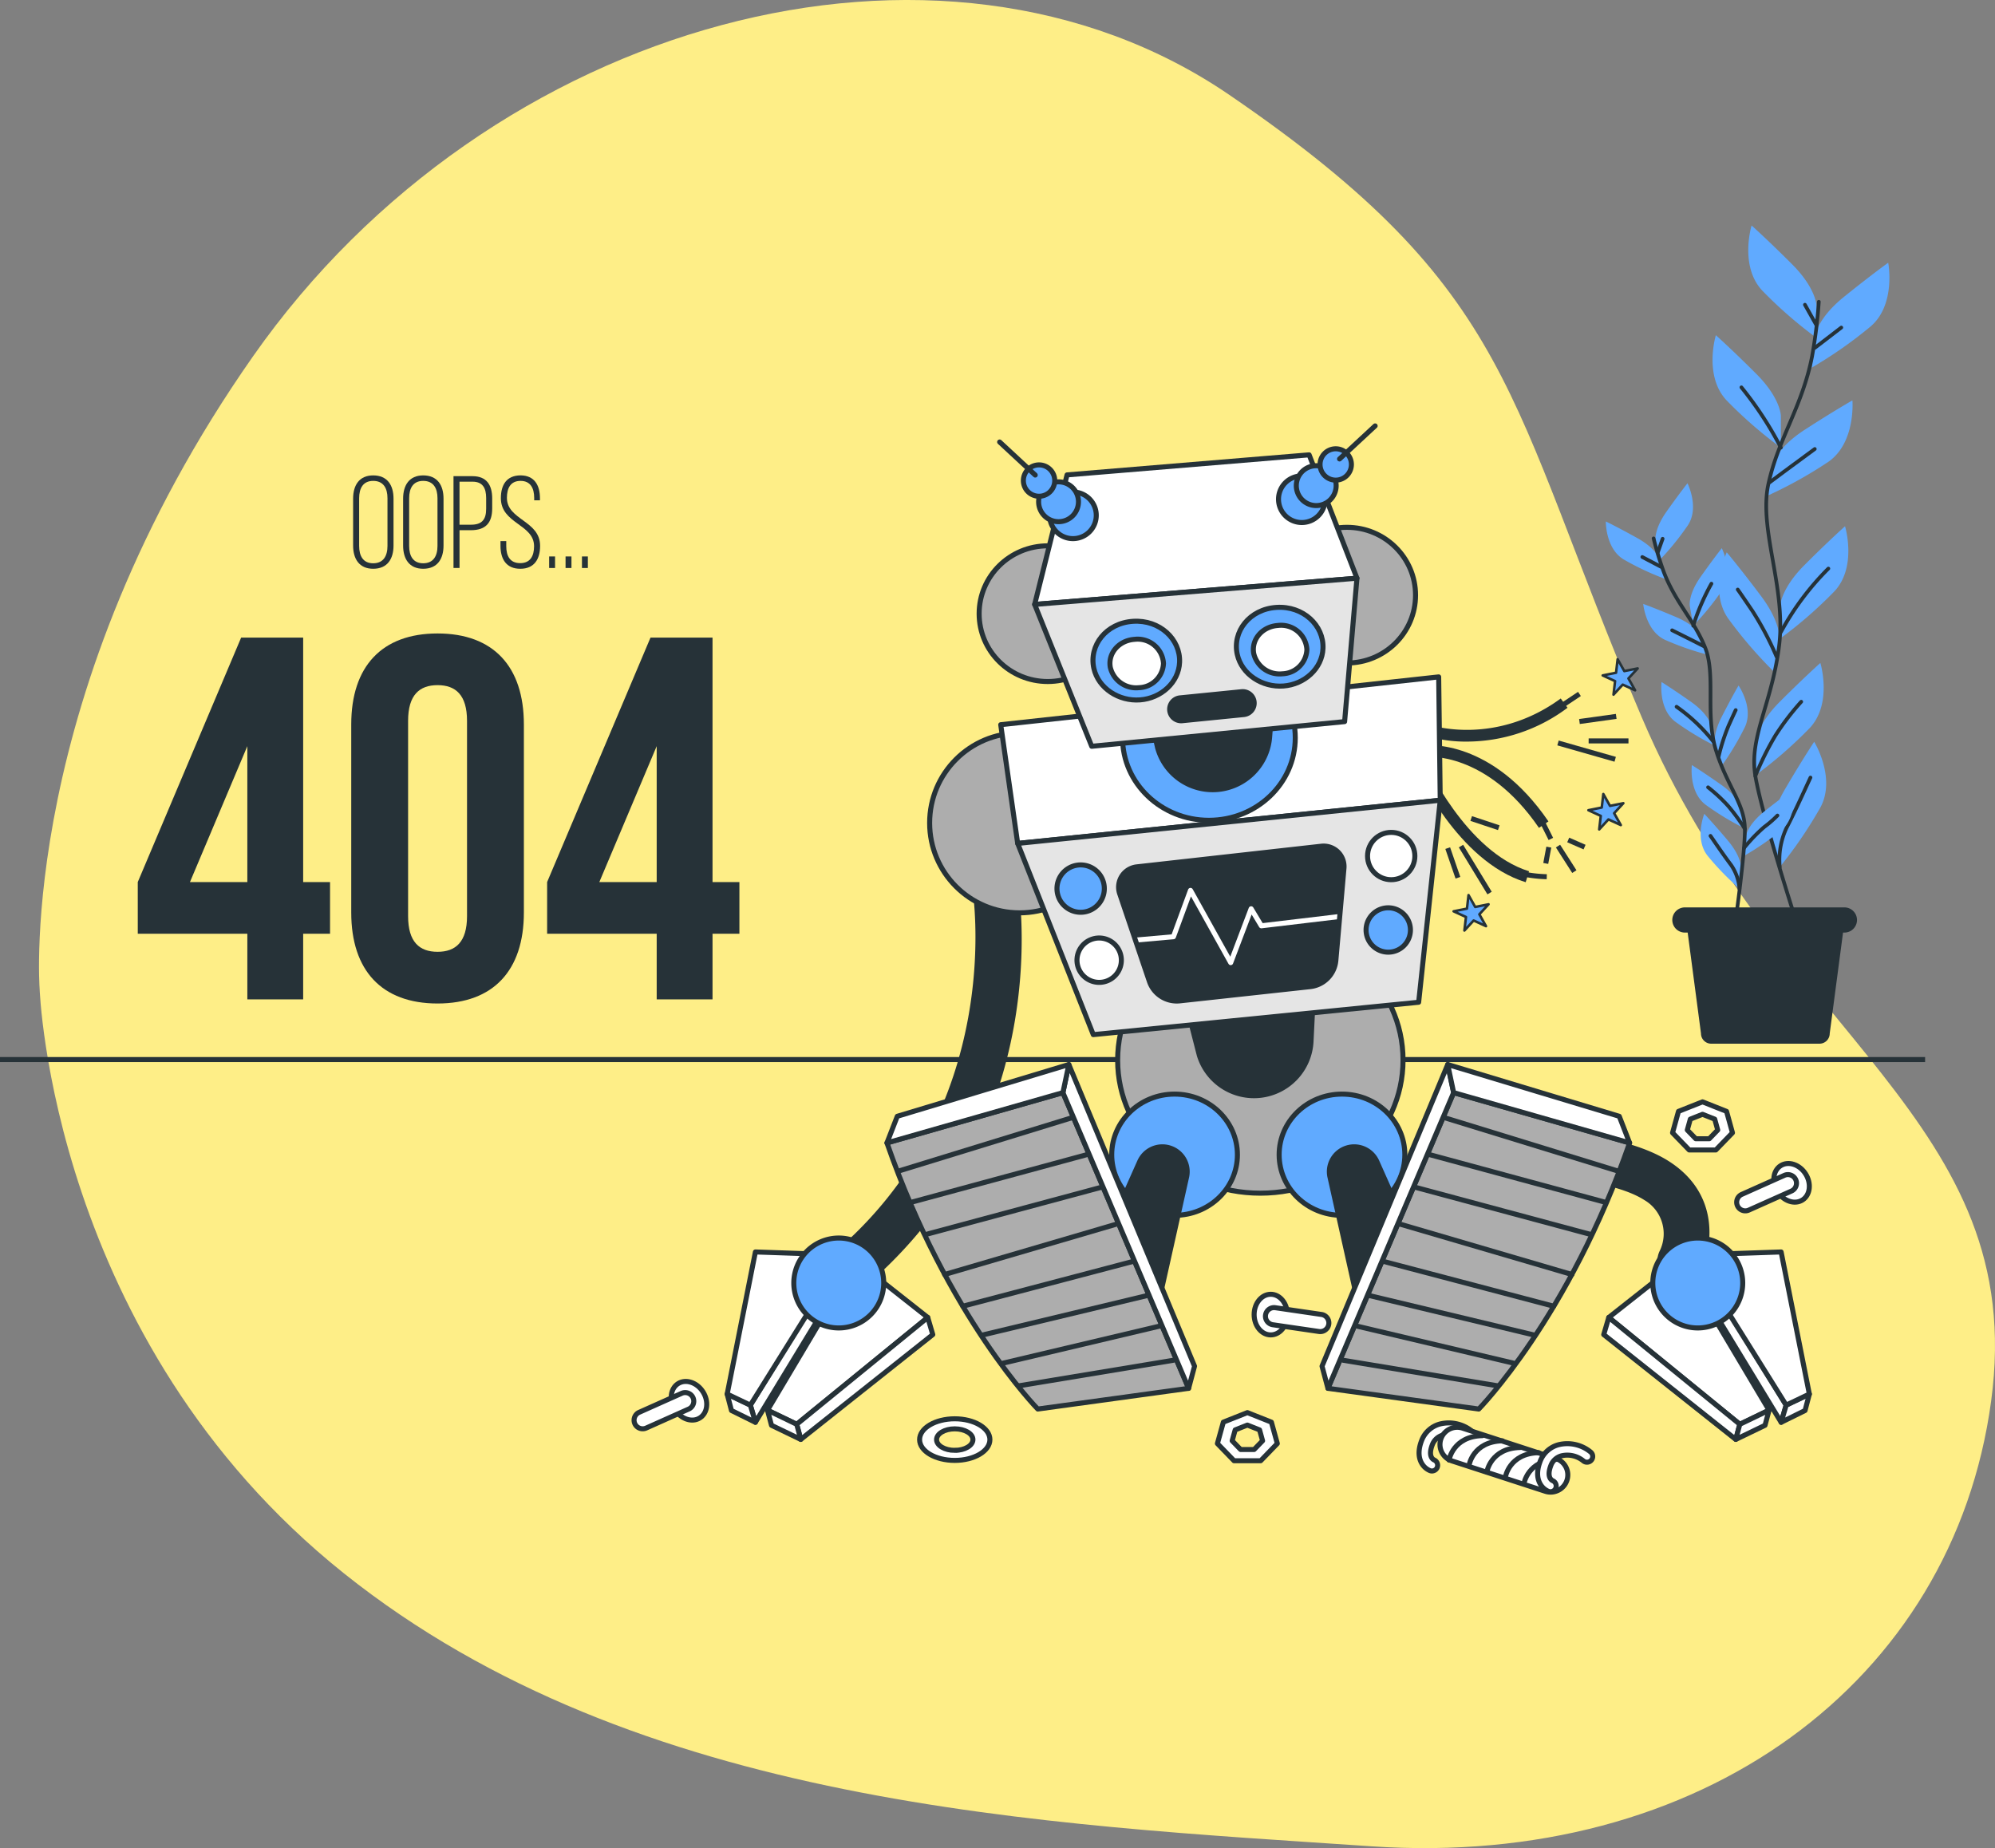 <svg xmlns="http://www.w3.org/2000/svg" xmlns:xlink="http://www.w3.org/1999/xlink" width="429.711" height="398.111" viewBox="0 0 429.711 398.111">
  <rect x="0" y="0" width="429.711" height="398.111" fill="#808080" stroke="none"/>
  <defs>
    <clipPath id="clip-path">
      <path id="Caminho_302" data-name="Caminho 302" d="M273.084,249.5l6.391,18.87a6.227,6.227,0,0,0,6.666,4.233l28.069-3.063a6.226,6.226,0,0,0,5.45-5.635l1.744-19.843a4.4,4.4,0,0,0-4.874-4.761l-39.754,4.446A4.4,4.4,0,0,0,273.084,249.5Z" transform="translate(-272.861 -239.27)" fill="#263238" stroke="#263238" stroke-linecap="round" stroke-linejoin="round" stroke-width="1.082"/>
    </clipPath>
  </defs>
  <g id="not-found" transform="translate(-42.942 -65.351)">
    <g id="Grupo_948" data-name="Grupo 948" transform="translate(51.343 65.351)">
      <path id="Caminho_231" data-name="Caminho 231" d="M51.09,278.269s2.44,75.613,65.559,126.012,150.586,54.007,221.394,58.794,125.194-35.3,133.391-95.889-45.91-78.38-75.265-147.353-26.743-91.645-88.857-134.068-159.28-16.373-210.224,56.3S51.09,278.269,51.09,278.269Z" transform="translate(-50.959 -65.351)" fill="#feee87"/>
    </g>
    <line id="Linha_73" data-name="Linha 73" x1="414.656" transform="translate(42.942 293.594)" fill="none" stroke="#263238" stroke-miterlimit="10" stroke-width="1.082"/>
    <g id="Grupo_950" data-name="Grupo 950" transform="translate(119.001 167.755)">
      <g id="Grupo_949" data-name="Grupo 949">
        <path id="Caminho_233" data-name="Caminho 233" d="M115.522,168.073c0-2.883,1.328-5,4.323-5,3.053,0,4.38,2.119,4.38,5v10.116c0,2.883-1.328,5-4.38,5-2.995,0-4.323-2.119-4.323-5Zm1.3,10.2c0,2.147.847,3.731,3.022,3.731,2.2,0,3.08-1.583,3.08-3.731V167.988c0-2.147-.875-3.731-3.08-3.731-2.175,0-3.022,1.583-3.022,3.731Z" transform="translate(-115.522 -163.071)" fill="#263238"/>
        <path id="Caminho_234" data-name="Caminho 234" d="M125.8,168.073c0-2.883,1.328-5,4.324-5,3.052,0,4.379,2.119,4.379,5v10.116c0,2.883-1.328,5-4.379,5-3,0-4.324-2.119-4.324-5Zm1.3,10.2c0,2.147.848,3.731,3.023,3.731,2.2,0,3.08-1.583,3.08-3.731V167.988c0-2.147-.876-3.731-3.08-3.731-2.176,0-3.023,1.583-3.023,3.731Z" transform="translate(-115.029 -163.071)" fill="#263238"/>
        <path id="Caminho_235" data-name="Caminho 235" d="M140.251,163.233c3.052,0,4.239,1.921,4.239,4.8v2.147c0,3.136-1.442,4.691-4.578,4.691h-2.457v8.138h-1.3v-19.78Zm-.34,10.455c2.29,0,3.278-1.018,3.278-3.419v-2.317c0-2.147-.734-3.533-2.938-3.533h-2.8v9.269Z" transform="translate(-114.533 -163.063)" fill="#263238"/>
        <path id="Caminho_236" data-name="Caminho 236" d="M154.316,168.016v.423h-1.244v-.508c0-2.091-.791-3.674-2.938-3.674s-2.938,1.555-2.938,3.646c0,4.8,7.149,4.889,7.149,10.342,0,2.855-1.243,4.945-4.267,4.945s-4.267-2.091-4.267-4.945v-1.018h1.244v1.1c0,2.119.818,3.646,2.995,3.646s2.995-1.527,2.995-3.646c0-4.747-7.149-4.832-7.149-10.342,0-2.968,1.3-4.889,4.211-4.917C153.1,163.071,154.316,165.162,154.316,168.016Z" transform="translate(-114.07 -163.071)" fill="#263238"/>
        <path id="Caminho_237" data-name="Caminho 237" d="M157.088,179.735v2.487h-1.272v-2.487Z" transform="translate(-113.591 -162.272)" fill="#263238"/>
        <path id="Caminho_238" data-name="Caminho 238" d="M160.46,179.735v2.487h-1.272v-2.487Z" transform="translate(-113.429 -162.272)" fill="#263238"/>
        <path id="Caminho_239" data-name="Caminho 239" d="M163.831,179.735v2.487h-1.272v-2.487Z" transform="translate(-113.268 -162.272)" fill="#263238"/>
      </g>
    </g>
    <g id="Grupo_951" data-name="Grupo 951" transform="translate(72.616 201.807)">
      <path id="Caminho_240" data-name="Caminho 240" d="M71.259,249.077l22.267-52.662h13.359v52.662h5.79v11.131h-5.79v14.14H94.861v-14.14h-23.6Zm23.6,0V219.8L82.5,249.077Z" transform="translate(-71.259 -195.525)" fill="#263238"/>
      <path id="Caminho_241" data-name="Caminho 241" d="M115.137,215.16c0-12.469,6.569-19.594,18.593-19.594s18.591,7.125,18.591,19.594v40.524c0,12.468-6.568,19.593-18.591,19.593s-18.593-7.125-18.593-19.593Zm12.247,41.3c0,5.566,2.448,7.682,6.346,7.682s6.346-2.117,6.346-7.682V214.38c0-5.567-2.451-7.682-6.346-7.682s-6.346,2.116-6.346,7.682Z" transform="translate(-69.156 -195.566)" fill="#263238"/>
      <path id="Caminho_242" data-name="Caminho 242" d="M155.4,249.077l22.267-52.662h13.359v52.662h5.79v11.131h-5.79v14.14H179v-14.14H155.4Zm23.6,0V219.8l-12.358,29.28Z" transform="translate(-67.226 -195.525)" fill="#263238"/>
    </g>
    <g id="Grupo_958" data-name="Grupo 958" transform="translate(388.83 113.92)">
      <g id="Grupo_956" data-name="Grupo 956">
        <g id="Grupo_953" data-name="Grupo 953" transform="translate(22.987)">
          <g id="Grupo_952" data-name="Grupo 952">
            <path id="Caminho_243" data-name="Caminho 243" d="M417,129.108s0-3.785-5.3-9.083S403,111.7,403,111.7s-2.649,8.7,2.271,14A93.048,93.048,0,0,0,417,135.921Z" transform="translate(-394.595 -111.699)" fill="#60aaff"/>
            <path id="Caminho_244" data-name="Caminho 244" d="M409.662,151.663s0-3.785-5.3-9.083-8.705-8.326-8.705-8.326-2.649,8.7,2.271,14a93,93,0,0,0,11.733,10.218Z" transform="translate(-394.946 -110.618)" fill="#60aaff"/>
            <path id="Caminho_245" data-name="Caminho 245" d="M416.042,135.187s.4-3.763,6.229-8.472,9.535-7.36,9.535-7.36,1.715,8.936-3.737,13.685a93.082,93.082,0,0,1-12.747,8.922Z" transform="translate(-393.97 -111.332)" fill="#60aaff"/>
            <path id="Caminho_246" data-name="Caminho 246" d="M407.209,161.744s.793-3.7,7.085-7.771,10.256-6.317,10.256-6.317.766,9.066-5.155,13.216a93.049,93.049,0,0,1-13.614,7.533Z" transform="translate(-394.427 -109.976)" fill="#60aaff"/>
            <path id="Caminho_247" data-name="Caminho 247" d="M408.811,190.938s0-3.784,5.3-9.083,8.705-8.326,8.705-8.326,2.649,8.705-2.271,14a93.091,93.091,0,0,1-11.733,10.218Z" transform="translate(-394.282 -108.736)" fill="#60aaff"/>
            <path id="Caminho_248" data-name="Caminho 248" d="M409.323,198.11s.538-3.746-3.954-9.744-7.434-9.48-7.434-9.48-3.858,8.24.259,14.184a93.075,93.075,0,0,0,10.161,11.783Z" transform="translate(-394.882 -108.479)" fill="#60aaff"/>
            <path id="Caminho_249" data-name="Caminho 249" d="M403.741,219.035s0-3.784,5.3-9.082,8.705-8.327,8.705-8.327,2.649,8.705-2.271,14a93.1,93.1,0,0,1-11.733,10.218Z" transform="translate(-394.525 -107.389)" fill="#60aaff"/>
            <path id="Caminho_250" data-name="Caminho 250" d="M407.122,238.219s-.958-3.661,2.825-10.129,6.313-10.259,6.313-10.259,4.767,7.749,1.35,14.122a93.053,93.053,0,0,1-8.762,12.856Z" transform="translate(-394.368 -106.612)" fill="#60aaff"/>
          </g>
          <path id="Caminho_251" data-name="Caminho 251" d="M417.422,127.386a108,108,0,0,1-1.451,11.751c-2.094,10.821-7.33,17.8-9.425,27.577s3.918,22.366,2.309,34.92-6.5,19.537-5.1,27.915,8.727,31.068,8.727,31.068" transform="translate(-394.536 -110.947)" fill="none" stroke="#263238" stroke-linecap="round" stroke-linejoin="round" stroke-width="0.792"/>
          <line id="Linha_74" data-name="Linha 74" y1="4.382" x2="5.71" transform="translate(22.02 21.988)" fill="none" stroke="#263238" stroke-linecap="round" stroke-linejoin="round" stroke-width="0.792"/>
          <line id="Linha_75" data-name="Linha 75" x1="2.39" y1="4.249" transform="translate(19.895 17.075)" fill="none" stroke="#263238" stroke-linecap="round" stroke-linejoin="round" stroke-width="0.792"/>
          <path id="Caminho_252" data-name="Caminho 252" d="M406.709,164.816s4.781-3.586,9.693-7.171" transform="translate(-394.383 -109.497)" fill="none" stroke="#263238" stroke-linecap="round" stroke-linejoin="round" stroke-width="0.792"/>
          <path id="Caminho_253" data-name="Caminho 253" d="M409.378,157.961a76.146,76.146,0,0,0-8.5-12.988" transform="translate(-394.662 -110.104)" fill="none" stroke="#263238" stroke-linecap="round" stroke-linejoin="round" stroke-width="0.792"/>
          <path id="Caminho_254" data-name="Caminho 254" d="M408.99,195.906a59.163,59.163,0,0,1,10.225-13.678" transform="translate(-394.273 -108.319)" fill="none" stroke="#263238" stroke-linecap="round" stroke-linejoin="round" stroke-width="0.792"/>
          <path id="Caminho_255" data-name="Caminho 255" d="M408.486,201.011a66.857,66.857,0,0,0-5.179-9.826c-2.789-4.117-3.187-4.649-3.187-4.649" transform="translate(-394.698 -108.112)" fill="none" stroke="#263238" stroke-linecap="round" stroke-linejoin="round" stroke-width="0.792"/>
          <path id="Caminho_256" data-name="Caminho 256" d="M403.741,225.609a63.559,63.559,0,0,1,4.306-8.707,55.68,55.68,0,0,1,5.577-7.3" transform="translate(-394.525 -107.007)" fill="none" stroke="#263238" stroke-linecap="round" stroke-linejoin="round" stroke-width="0.792"/>
          <path id="Caminho_257" data-name="Caminho 257" d="M408.767,244.456a16.225,16.225,0,0,1,1.431-8.382c1.992-3.851,4.249-8.9,5.179-10.889" transform="translate(-394.287 -106.26)" fill="none" stroke="#263238" stroke-linecap="round" stroke-linejoin="round" stroke-width="0.792"/>
        </g>
        <g id="Grupo_955" data-name="Grupo 955" transform="translate(0 55.532)">
          <g id="Grupo_954" data-name="Grupo 954">
            <path id="Caminho_258" data-name="Caminho 258" d="M383.218,177.129s-.411-2.374,2.337-6.271,4.554-6.167,4.554-6.167,2.607,5.172.1,9.028a59.246,59.246,0,0,1-6.248,7.681Z" transform="translate(-372.523 -164.691)" fill="#60aaff"/>
            <path id="Caminho_259" data-name="Caminho 259" d="M390.269,190.476s-.411-2.374,2.336-6.271,4.555-6.166,4.555-6.166,2.606,5.17.1,9.027a59.2,59.2,0,0,1-6.248,7.682Z" transform="translate(-372.185 -164.051)" fill="#60aaff"/>
            <path id="Caminho_260" data-name="Caminho 260" d="M384.616,180.759s-.66-2.317-4.826-4.637-6.779-3.58-6.779-3.58-.1,5.789,3.829,8.176a59.357,59.357,0,0,0,8.962,4.211Z" transform="translate(-373.011 -164.315)" fill="#60aaff"/>
            <path id="Caminho_261" data-name="Caminho 261" d="M393.1,196.442s-.9-2.234-5.286-4.1-7.117-2.848-7.117-2.848.5,5.769,4.667,7.728a59.258,59.258,0,0,0,9.354,3.246Z" transform="translate(-372.642 -163.503)" fill="#60aaff"/>
            <path id="Caminho_262" data-name="Caminho 262" d="M395.134,214.947s-.411-2.374-4.308-5.121-6.363-4.276-6.363-4.276-.717,5.746,2.944,8.534a59.2,59.2,0,0,0,8.467,5.134Z" transform="translate(-372.465 -162.733)" fill="#60aaff"/>
            <path id="Caminho_263" data-name="Caminho 263" d="M395.471,219.561s-.743-2.292,1.422-6.54,3.632-6.751,3.632-6.751,3.315,4.748,1.378,8.922a59.2,59.2,0,0,1-5.093,8.491Z" transform="translate(-371.94 -162.698)" fill="#60aaff"/>
            <path id="Caminho_264" data-name="Caminho 264" d="M401.835,237.678s.275-2.393,4.009-5.359,6.107-4.632,6.107-4.632,1.044,5.7-2.452,8.688a59.249,59.249,0,0,1-8.159,5.61Z" transform="translate(-371.653 -161.672)" fill="#60aaff"/>
            <path id="Caminho_265" data-name="Caminho 265" d="M401.364,232.015s-.411-2.372-4.309-5.12-6.362-4.277-6.362-4.277-.717,5.747,2.944,8.535a59.221,59.221,0,0,0,8.466,5.134Z" transform="translate(-372.166 -161.915)" fill="#60aaff"/>
            <path id="Caminho_266" data-name="Caminho 266" d="M401.222,244.435s.2-2.4-2.871-6.046-5.072-5.748-5.072-5.748-2.148,5.378.686,9a59.353,59.353,0,0,0,6.89,7.11Z" transform="translate(-372.077 -161.434)" fill="#60aaff"/>
          </g>
          <path id="Caminho_267" data-name="Caminho 267" d="M382.83,176.029a68.4,68.4,0,0,0,2.186,7.212c2.488,6.558,6.53,10.368,8.9,16.27s-.029,14.451,2.343,22.148,6.194,11.545,6.229,16.951-2.1,20.429-2.1,20.429" transform="translate(-372.54 -164.148)" fill="none" stroke="#263238" stroke-linecap="round" stroke-linejoin="round" stroke-width="0.792"/>
          <line id="Linha_76" data-name="Linha 76" x1="4.056" y1="2.128" transform="translate(7.854 15.887)" fill="none" stroke="#263238" stroke-linecap="round" stroke-linejoin="round" stroke-width="0.792"/>
          <line id="Linha_77" data-name="Linha 77" y1="2.924" x2="1.038" transform="translate(11.196 11.956)" fill="none" stroke="#263238" stroke-linecap="round" stroke-linejoin="round" stroke-width="0.792"/>
          <path id="Caminho_268" data-name="Caminho 268" d="M393.49,198.359s-3.387-1.729-6.857-3.445" transform="translate(-372.358 -163.242)" fill="none" stroke="#263238" stroke-linecap="round" stroke-linejoin="round" stroke-width="0.792"/>
          <path id="Caminho_269" data-name="Caminho 269" d="M390.973,194.4a48.529,48.529,0,0,1,3.919-9.068" transform="translate(-372.15 -163.702)" fill="none" stroke="#263238" stroke-linecap="round" stroke-linejoin="round" stroke-width="0.792"/>
          <path id="Caminho_270" data-name="Caminho 270" d="M395.45,218.1a37.673,37.673,0,0,0-7.9-7.468" transform="translate(-372.314 -162.489)" fill="none" stroke="#263238" stroke-linecap="round" stroke-linejoin="round" stroke-width="0.792"/>
          <path id="Caminho_271" data-name="Caminho 271" d="M396.2,221.3a42.575,42.575,0,0,1,2.181-6.725c1.3-2.884,1.494-3.26,1.494-3.26" transform="translate(-371.9 -162.457)" fill="none" stroke="#263238" stroke-linecap="round" stroke-linejoin="round" stroke-width="0.792"/>
          <path id="Caminho_272" data-name="Caminho 272" d="M401.417,239.98a35.523,35.523,0,0,1,4.363-4.529,23.2,23.2,0,0,0,2.833-2.463" transform="translate(-371.649 -161.418)" fill="none" stroke="#263238" stroke-linecap="round" stroke-linejoin="round" stroke-width="0.792"/>
          <path id="Caminho_273" data-name="Caminho 273" d="M401.956,236.158a40.376,40.376,0,0,0-3.645-4.992,35.529,35.529,0,0,0-4.29-3.975" transform="translate(-372.004 -161.696)" fill="none" stroke="#263238" stroke-linecap="round" stroke-linejoin="round" stroke-width="0.792"/>
          <path id="Caminho_274" data-name="Caminho 274" d="M400.758,248.538a10.319,10.319,0,0,0-1.808-5.1c-1.667-2.2-3.631-5.117-4.43-6.266" transform="translate(-371.98 -161.217)" fill="none" stroke="#263238" stroke-linecap="round" stroke-linejoin="round" stroke-width="0.792"/>
        </g>
      </g>
      <g id="Grupo_957" data-name="Grupo 957" transform="translate(14.315 146.9)">
        <path id="Caminho_275" data-name="Caminho 275" d="M418.252,281.194H394.927a2.2,2.2,0,0,1-2.2-2.2l-3.465-26.251h34.659l-3.466,26.251A2.2,2.2,0,0,1,418.252,281.194Z" transform="translate(-386.547 -251.839)" fill="#263238"/>
        <path id="Caminho_276" data-name="Caminho 276" d="M423.742,257.3H389.384a2.712,2.712,0,0,1-2.713-2.712h0a2.712,2.712,0,0,1,2.713-2.712h34.358a2.712,2.712,0,0,1,2.712,2.712h0A2.712,2.712,0,0,1,423.742,257.3Z" transform="translate(-386.671 -251.88)" fill="#263238"/>
      </g>
    </g>
    <g id="Grupo_996" data-name="Grupo 996" transform="translate(179.52 157.096)">
      <g id="Grupo_961" data-name="Grupo 961" transform="translate(181.928 151.446)">
        <g id="Grupo_959" data-name="Grupo 959">
          <path id="Caminho_277" data-name="Caminho 277" d="M390.3,330.816a4.948,4.948,0,0,1-4.446-7.1,8.4,8.4,0,0,0-3.321-10.992c-7.4-4.733-24.6-5.491-30.627-5.4h-.086a4.945,4.945,0,0,1-.088-9.889c2.522-.05,24.9-.231,36.133,6.96,11.075,7.087,9.35,18.559,6.889,23.634A4.946,4.946,0,0,1,390.3,330.816Z" transform="translate(-346.88 -297.42)" fill="#263238"/>
        </g>
        <g id="Grupo_960" data-name="Grupo 960" transform="translate(26.928 26.496)">
          <path id="Caminho_278" data-name="Caminho 278" d="M410.9,355.536l-1.086,3.691-16.5-27.138-.434-5.862Z" transform="translate(-371.604 -322.535)" fill="#fff" stroke="#263238" stroke-linecap="round" stroke-linejoin="round" stroke-width="1.082"/>
          <path id="Caminho_279" data-name="Caminho 279" d="M409.04,358l5.152-2.54.927-3.539-4.993,2.388Z" transform="translate(-370.829 -321.304)" fill="#fff" stroke="#263238" stroke-linecap="round" stroke-linejoin="round" stroke-width="1.082"/>
          <path id="Caminho_280" data-name="Caminho 280" d="M390.808,323.356l19.105-.651,6.079,30.612L411,355.7Z" transform="translate(-371.703 -322.704)" fill="#fff" stroke="#263238" stroke-linecap="round" stroke-linejoin="round" stroke-width="1.082"/>
          <path id="Caminho_281" data-name="Caminho 281" d="M389.027,324.569,408.133,356.7l-6.3,3.04-28.224-23.013Z" transform="translate(-372.527 -322.615)" fill="#fff" stroke="#263238" stroke-linecap="round" stroke-linejoin="round" stroke-width="1.082"/>
          <path id="Caminho_282" data-name="Caminho 282" d="M401.886,359.184l-.868,3.257-28.441-22.579,1.086-3.691Z" transform="translate(-372.577 -322.059)" fill="#fff" stroke="#263238" stroke-linecap="round" stroke-linejoin="round" stroke-width="1.082"/>
          <path id="Caminho_283" data-name="Caminho 283" d="M400.585,358.271l6.3-3.039-.868,3.257-6.3,3.039Z" transform="translate(-371.276 -321.145)" fill="#fff" stroke="#263238" stroke-linecap="round" stroke-linejoin="round" stroke-width="1.082"/>
        </g>
        <path id="Caminho_284" data-name="Caminho 284" d="M382.663,329.528a9.684,9.684,0,1,0,9.684-9.684A9.683,9.683,0,0,0,382.663,329.528Z" transform="translate(-345.165 -296.345)" fill="#60aaff" stroke="#263238" stroke-linecap="round" stroke-linejoin="round" stroke-width="1.082"/>
      </g>
      <g id="Grupo_964" data-name="Grupo 964" transform="translate(20.05 66.157)">
        <g id="Grupo_962" data-name="Grupo 962" transform="translate(0 111.785)">
          <path id="Caminho_285" data-name="Caminho 285" d="M197.172,355.536l1.086,3.691,16.5-27.138.434-5.862Z" transform="translate(-192.178 -322.535)" fill="#fff" stroke="#263238" stroke-linecap="round" stroke-linejoin="round" stroke-width="1.082"/>
          <path id="Caminho_286" data-name="Caminho 286" d="M198.485,358l-5.152-2.54-.927-3.539L197.4,354.3Z" transform="translate(-192.406 -321.304)" fill="#fff" stroke="#263238" stroke-linecap="round" stroke-linejoin="round" stroke-width="1.082"/>
          <path id="Caminho_287" data-name="Caminho 287" d="M217.591,323.356l-19.105-.651-6.079,30.612L197.4,355.7Z" transform="translate(-192.406 -322.704)" fill="#fff" stroke="#263238" stroke-linecap="round" stroke-linejoin="round" stroke-width="1.082"/>
          <path id="Caminho_288" data-name="Caminho 288" d="M219.8,324.569,200.694,356.7l6.3,3.04,28.224-23.013Z" transform="translate(-192.009 -322.615)" fill="#fff" stroke="#263238" stroke-linecap="round" stroke-linejoin="round" stroke-width="1.082"/>
          <path id="Caminho_289" data-name="Caminho 289" d="M206.7,359.184l.868,3.257,28.441-22.579-1.086-3.691Z" transform="translate(-191.721 -322.059)" fill="#fff" stroke="#263238" stroke-linecap="round" stroke-linejoin="round" stroke-width="1.082"/>
          <path id="Caminho_290" data-name="Caminho 290" d="M206.99,358.271l-6.3-3.039.868,3.257,6.3,3.039Z" transform="translate(-192.009 -321.145)" fill="#fff" stroke="#263238" stroke-linecap="round" stroke-linejoin="round" stroke-width="1.082"/>
        </g>
        <g id="Grupo_963" data-name="Grupo 963" transform="translate(19.709 27.195)">
          <path id="Caminho_291" data-name="Caminho 291" d="M216.162,336.763a4.946,4.946,0,0,1-3.125-8.781c39.318-31.994,31.307-79.7,31.221-80.182a4.945,4.945,0,1,1,9.735-1.741c.391,2.186,9.075,53.962-34.713,89.594A4.928,4.928,0,0,1,216.162,336.763Z" transform="translate(-211.214 -241.983)" fill="#263238"/>
        </g>
        <circle id="Elipse_21" data-name="Elipse 21" cx="19.368" cy="19.368" r="19.368" transform="translate(43.61)" fill="#adadad" stroke="#263238" stroke-linecap="round" stroke-linejoin="round" stroke-width="1.082"/>
        <path id="Caminho_292" data-name="Caminho 292" d="M225.47,329.528a9.684,9.684,0,1,1-9.684-9.684A9.683,9.683,0,0,1,225.47,329.528Z" transform="translate(-191.75 -211.056)" fill="#60aaff" stroke="#263238" stroke-linecap="round" stroke-linejoin="round" stroke-width="1.082"/>
      </g>
      <g id="Grupo_965" data-name="Grupo 965" transform="translate(104.154 107.947)">
        <ellipse id="Elipse_22" data-name="Elipse 22" cx="30.737" cy="28.667" rx="30.737" ry="28.667" fill="#adadad" stroke="#263238" stroke-linecap="round" stroke-linejoin="round" stroke-width="1.082"/>
        <path id="Caminho_293" data-name="Caminho 293" d="M286.708,271.72l2.875,11.2a12.307,12.307,0,0,0,13.291,8.621h0a12.306,12.306,0,0,0,10.771-11.6l.559-11.3Z" transform="translate(-271.99 -255.3)" fill="#263238" stroke="#263238" stroke-linecap="round" stroke-linejoin="round" stroke-width="1.082"/>
      </g>
      <g id="Grupo_969" data-name="Grupo 969" transform="translate(168.182 57.738)">
        <g id="Grupo_966" data-name="Grupo 966" transform="translate(2.713 0.982)">
          <path id="Caminho_294" data-name="Caminho 294" d="M344.921,218.218a28.692,28.692,0,0,1-8.569-1.175l.791-2.343c.137.046,13.9,4.481,27.91-5.765l1.461,2A36.212,36.212,0,0,1,344.921,218.218Z" transform="translate(-336.352 -208.935)" fill="#263238"/>
        </g>
        <g id="Grupo_967" data-name="Grupo 967" transform="translate(2.092 11.041)">
          <path id="Caminho_295" data-name="Caminho 295" d="M360.393,236.346c-11.33-16.573-24.229-15.318-24.356-15.306l-.278-2.457c.588-.068,14.519-1.415,26.674,16.369Z" transform="translate(-335.759 -218.534)" fill="#263238"/>
        </g>
        <g id="Grupo_968" data-name="Grupo 968" transform="translate(0 14.676)">
          <path id="Caminho_296" data-name="Caminho 296" d="M357.626,247.882c-14.668-4.512-23.493-24.046-23.863-24.876l2.26-1c.086.193,8.744,19.337,22.329,23.518Z" transform="translate(-333.763 -222.002)" fill="#263238"/>
        </g>
        <line id="Linha_78" data-name="Linha 78" y1="2.64" x2="3.959" transform="translate(31.485)" fill="none" stroke="#263238" stroke-miterlimit="10" stroke-width="1.082"/>
        <line id="Linha_79" data-name="Linha 79" x2="2.64" y2="5.279" transform="translate(26.646 25.956)" fill="none" stroke="#263238" stroke-miterlimit="10" stroke-width="1.082"/>
        <path id="Caminho_297" data-name="Caminho 297" d="M354.782,244.731a28.8,28.8,0,0,0,6.379.88" transform="translate(-332.756 -206.237)" fill="none" stroke="#263238" stroke-miterlimit="10" stroke-width="1.082"/>
      </g>
      <g id="Grupo_972" data-name="Grupo 972" transform="translate(78.972 54.067)">
        <path id="Caminho_298" data-name="Caminho 298" d="M248.633,214.791l3.654,25.576,91.012-9.3-.332-26.573Z" transform="translate(-248.633 -204.494)" fill="#fff" stroke="#263238" stroke-linecap="round" stroke-linejoin="round" stroke-width="1.082"/>
        <path id="Caminho_299" data-name="Caminho 299" d="M252.12,239.152,268.4,280.34l70.086-6.975,4.65-43.513Z" transform="translate(-248.466 -203.279)" fill="#e5e5e5" stroke="#263238" stroke-linecap="round" stroke-linejoin="round" stroke-width="1.082"/>
        <g id="Grupo_971" data-name="Grupo 971" transform="translate(25.389 36.443)">
          <path id="Caminho_300" data-name="Caminho 300" d="M273.084,249.5l6.391,18.87a6.227,6.227,0,0,0,6.666,4.233l28.069-3.063a6.226,6.226,0,0,0,5.45-5.635l1.744-19.843a4.4,4.4,0,0,0-4.874-4.761l-39.754,4.446A4.4,4.4,0,0,0,273.084,249.5Z" transform="translate(-272.861 -239.27)" fill="#263238"/>
          <g id="Grupo_970" data-name="Grupo 970" clip-path="url(#clip-path)">
            <path id="Caminho_301" data-name="Caminho 301" d="M273.067,259.391l11.6-1.028,3.67-9.982,8.661,15.56,4.4-11.6,2.2,3.67,20.992-2.5" transform="translate(-272.851 -238.834)" fill="none" stroke="#fff" stroke-linecap="round" stroke-linejoin="round" stroke-width="1.082"/>
          </g>
          <path id="Caminho_303" data-name="Caminho 303" d="M273.084,249.5l6.391,18.87a6.227,6.227,0,0,0,6.666,4.233l28.069-3.063a6.226,6.226,0,0,0,5.45-5.635l1.744-19.843a4.4,4.4,0,0,0-4.874-4.761l-39.754,4.446A4.4,4.4,0,0,0,273.084,249.5Z" transform="translate(-272.861 -239.27)" fill="none" stroke="#263238" stroke-linecap="round" stroke-linejoin="round" stroke-width="1.082"/>
        </g>
        <circle id="Elipse_23" data-name="Elipse 23" cx="5.096" cy="5.096" r="5.096" transform="translate(79.012 33.495)" fill="#fff" stroke="#263238" stroke-linecap="round" stroke-linejoin="round" stroke-width="1.082"/>
        <path id="Caminho_304" data-name="Caminho 304" d="M333.283,256.737a4.778,4.778,0,1,1-4.779-4.777A4.778,4.778,0,0,1,333.283,256.737Z" transform="translate(-245.034 -202.219)" fill="#60aaff" stroke="#263238" stroke-linecap="round" stroke-linejoin="round" stroke-width="1.082"/>
        <path id="Caminho_305" data-name="Caminho 305" d="M270.177,246.77a5.1,5.1,0,1,1-6.35-3.409A5.1,5.1,0,0,1,270.177,246.77Z" transform="translate(-248.079 -202.642)" fill="#60aaff" stroke="#263238" stroke-linecap="round" stroke-linejoin="round" stroke-width="1.082"/>
        <path id="Caminho_306" data-name="Caminho 306" d="M273.662,261.572a4.778,4.778,0,1,1-5.953-3.2A4.778,4.778,0,0,1,273.662,261.572Z" transform="translate(-247.882 -201.921)" fill="#fff" stroke="#263238" stroke-linecap="round" stroke-linejoin="round" stroke-width="1.082"/>
      </g>
      <g id="Grupo_974" data-name="Grupo 974" transform="translate(54.465 137.569)">
        <ellipse id="Elipse_24" data-name="Elipse 24" cx="13.537" cy="13.059" rx="13.537" ry="13.059" transform="translate(48.415 6.37)" fill="#60aaff" stroke="#263238" stroke-linecap="round" stroke-linejoin="round" stroke-width="1.082"/>
        <path id="Caminho_307" data-name="Caminho 307" d="M265.369,332.1l12.4-27.835a5.343,5.343,0,0,1,6.465-2.929h0a5.344,5.344,0,0,1,3.632,6.267L279.7,344.2Z" transform="translate(-223.324 -283.366)" fill="#263238" stroke="#263238" stroke-linecap="round" stroke-linejoin="round" stroke-width="1.082"/>
        <g id="Grupo_973" data-name="Grupo 973">
          <path id="Caminho_308" data-name="Caminho 308" d="M263.151,289.952l27.074,63.7-32.489,4.46s-19.43-19.748-32.489-57.333Z" transform="translate(-225.247 -283.9)" fill="#adadad" stroke="#263238" stroke-linecap="round" stroke-linejoin="round" stroke-width="1.082"/>
          <path id="Caminho_309" data-name="Caminho 309" d="M261.417,290.229l1.274-6.052,27.074,64.978-1.274,4.778Z" transform="translate(-223.513 -284.177)" fill="#fff" stroke="#263238" stroke-linecap="round" stroke-linejoin="round" stroke-width="1.082"/>
          <path id="Caminho_310" data-name="Caminho 310" d="M264.425,284.177l-36.948,11.148-2.23,5.733,37.9-10.83Z" transform="translate(-225.247 -284.177)" fill="#fff" stroke="#263238" stroke-linecap="round" stroke-linejoin="round" stroke-width="1.082"/>
          <line id="Linha_80" data-name="Linha 80" y1="11.467" x2="37.267" transform="translate(2.548 11.467)" fill="none" stroke="#263238" stroke-linecap="round" stroke-linejoin="round" stroke-width="1.082"/>
          <line id="Linha_81" data-name="Linha 81" y1="10.193" x2="37.585" transform="translate(5.415 19.43)" fill="none" stroke="#263238" stroke-linecap="round" stroke-linejoin="round" stroke-width="1.082"/>
          <line id="Linha_82" data-name="Linha 82" y1="10.193" x2="37.904" transform="translate(8.282 26.437)" fill="none" stroke="#263238" stroke-linecap="round" stroke-linejoin="round" stroke-width="1.082"/>
          <line id="Linha_83" data-name="Linha 83" y1="10.83" x2="36.948" transform="translate(12.422 34.4)" fill="none" stroke="#263238" stroke-linecap="round" stroke-linejoin="round" stroke-width="1.082"/>
          <line id="Linha_84" data-name="Linha 84" y1="9.7" x2="36.848" transform="translate(16.345 42.363)" fill="none" stroke="#263238" stroke-linecap="round" stroke-linejoin="round" stroke-width="1.082"/>
          <line id="Linha_85" data-name="Linha 85" y1="8.624" x2="35.989" transform="translate(20.389 49.689)" fill="none" stroke="#263238" stroke-linecap="round" stroke-linejoin="round" stroke-width="1.082"/>
          <line id="Linha_86" data-name="Linha 86" y1="7.94" x2="33.562" transform="translate(25.046 56.378)" fill="none" stroke="#263238" stroke-linecap="round" stroke-linejoin="round" stroke-width="1.082"/>
          <line id="Linha_87" data-name="Linha 87" y1="5.515" x2="33.334" transform="translate(28.355 63.705)" fill="#fff" stroke="#263238" stroke-linecap="round" stroke-linejoin="round" stroke-width="1.082"/>
        </g>
      </g>
      <g id="Grupo_976" data-name="Grupo 976" transform="translate(138.941 137.569)">
        <ellipse id="Elipse_25" data-name="Elipse 25" cx="13.537" cy="13.059" rx="13.537" ry="13.059" transform="translate(0 6.37)" fill="#60aaff" stroke="#263238" stroke-linecap="round" stroke-linejoin="round" stroke-width="1.082"/>
        <path id="Caminho_311" data-name="Caminho 311" d="M338.809,332.1l-12.4-27.835a5.344,5.344,0,0,0-6.465-2.929h0a5.344,5.344,0,0,0-3.632,6.267l8.164,36.6Z" transform="translate(-305.365 -283.366)" fill="#263238" stroke="#263238" stroke-linecap="round" stroke-linejoin="round" stroke-width="1.082"/>
        <g id="Grupo_975" data-name="Grupo 975" transform="translate(9.237)">
          <path id="Caminho_312" data-name="Caminho 312" d="M342.964,289.952l-27.074,63.7,32.489,4.46s19.43-19.748,32.489-57.333Z" transform="translate(-314.616 -283.9)" fill="#adadad" stroke="#263238" stroke-linecap="round" stroke-linejoin="round" stroke-width="1.082"/>
          <path id="Caminho_313" data-name="Caminho 313" d="M343.022,290.229l-1.274-6.052-27.074,64.978,1.274,4.778Z" transform="translate(-314.674 -284.177)" fill="#fff" stroke="#263238" stroke-linecap="round" stroke-linejoin="round" stroke-width="1.082"/>
          <path id="Caminho_314" data-name="Caminho 314" d="M340.51,284.177l36.948,11.148,2.23,5.733-37.9-10.83Z" transform="translate(-313.436 -284.177)" fill="#fff" stroke="#263238" stroke-linecap="round" stroke-linejoin="round" stroke-width="1.082"/>
          <line id="Linha_88" data-name="Linha 88" x1="37.267" y1="11.467" transform="translate(26.437 11.467)" fill="none" stroke="#263238" stroke-linecap="round" stroke-linejoin="round" stroke-width="1.082"/>
          <line id="Linha_89" data-name="Linha 89" x1="37.585" y1="10.193" transform="translate(23.252 19.43)" fill="none" stroke="#263238" stroke-linecap="round" stroke-linejoin="round" stroke-width="1.082"/>
          <line id="Linha_90" data-name="Linha 90" x1="37.904" y1="10.193" transform="translate(20.067 26.437)" fill="none" stroke="#263238" stroke-linecap="round" stroke-linejoin="round" stroke-width="1.082"/>
          <line id="Linha_91" data-name="Linha 91" x1="36.948" y1="10.83" transform="translate(16.881 34.4)" fill="none" stroke="#263238" stroke-linecap="round" stroke-linejoin="round" stroke-width="1.082"/>
          <line id="Linha_92" data-name="Linha 92" x1="36.848" y1="9.7" transform="translate(13.059 42.363)" fill="none" stroke="#263238" stroke-linecap="round" stroke-linejoin="round" stroke-width="1.082"/>
          <line id="Linha_93" data-name="Linha 93" x1="35.989" y1="8.624" transform="translate(9.874 49.689)" fill="none" stroke="#263238" stroke-linecap="round" stroke-linejoin="round" stroke-width="1.082"/>
          <line id="Linha_94" data-name="Linha 94" x1="33.562" y1="7.94" transform="translate(7.644 56.378)" fill="none" stroke="#263238" stroke-linecap="round" stroke-linejoin="round" stroke-width="1.082"/>
          <line id="Linha_95" data-name="Linha 95" x1="33.333" y1="5.515" transform="translate(4.564 63.705)" fill="none" stroke="#263238" stroke-linecap="round" stroke-linejoin="round" stroke-width="1.082"/>
        </g>
      </g>
      <line id="Linha_96" data-name="Linha 96" x2="3.519" y2="1.54" transform="translate(201.207 89.193)" fill="none" stroke="#263238" stroke-miterlimit="10" stroke-width="1.082"/>
      <line id="Linha_97" data-name="Linha 97" x2="3.519" y2="5.499" transform="translate(199.007 90.513)" fill="none" stroke="#263238" stroke-miterlimit="10" stroke-width="1.082"/>
      <line id="Linha_98" data-name="Linha 98" x1="0.66" y2="3.52" transform="translate(196.368 90.733)" fill="none" stroke="#263238" stroke-miterlimit="10" stroke-width="1.082"/>
      <line id="Linha_99" data-name="Linha 99" x2="8.579" transform="translate(205.606 67.857)" fill="none" stroke="#263238" stroke-miterlimit="10" stroke-width="1.082"/>
      <line id="Linha_100" data-name="Linha 100" x2="12.318" y2="3.519" transform="translate(199.007 68.297)" fill="none" stroke="#263238" stroke-miterlimit="10" stroke-width="1.082"/>
      <line id="Linha_101" data-name="Linha 101" y1="1.1" x2="7.919" transform="translate(203.627 62.578)" fill="none" stroke="#263238" stroke-miterlimit="10" stroke-width="1.082"/>
      <line id="Linha_102" data-name="Linha 102" x2="2.2" y2="6.379" transform="translate(175.251 90.953)" fill="none" stroke="#263238" stroke-miterlimit="10" stroke-width="1.082"/>
      <line id="Linha_103" data-name="Linha 103" x2="6.159" y2="10.119" transform="translate(178.11 90.513)" fill="none" stroke="#263238" stroke-miterlimit="10" stroke-width="1.082"/>
      <line id="Linha_104" data-name="Linha 104" x2="5.939" y2="1.98" transform="translate(180.31 84.574)" fill="none" stroke="#263238" stroke-miterlimit="10" stroke-width="1.082"/>
      <path id="Caminho_315" data-name="Caminho 315" d="M376.957,230.548l-1.988,2.158,1.438,2.557-2.667-1.223-1.987,2.158.339-2.914-2.667-1.223,2.876-.578.339-2.914,1.438,2.557Z" transform="translate(-163.872 -149.273)" fill="#60aaff" stroke="#263238" stroke-linecap="round" stroke-linejoin="round" stroke-width="0.541"/>
      <path id="Caminho_316" data-name="Caminho 316" d="M379.9,202.841,377.908,205l1.438,2.557-2.667-1.223-1.987,2.158.339-2.914-2.667-1.223,2.876-.578.339-2.914,1.438,2.557Z" transform="translate(-163.731 -150.601)" fill="#60aaff" stroke="#263238" stroke-linecap="round" stroke-linejoin="round" stroke-width="0.541"/>
      <path id="Caminho_317" data-name="Caminho 317" d="M349.249,251.329l-1.987,2.158,1.438,2.557-2.667-1.223-1.987,2.158.339-2.914-2.667-1.223,2.876-.578.339-2.914,1.438,2.557Z" transform="translate(-165.2 -148.277)" fill="#60aaff" stroke="#263238" stroke-linecap="round" stroke-linejoin="round" stroke-width="0.541"/>
      <g id="Grupo_985" data-name="Grupo 985" transform="translate(74.322 0)">
        <ellipse id="Elipse_26" data-name="Elipse 26" cx="14.781" cy="14.615" rx="14.781" ry="14.615" transform="translate(0 25.833)" fill="#adadad" stroke="#263238" stroke-linecap="round" stroke-linejoin="round" stroke-width="1.082"/>
        <ellipse id="Elipse_27" data-name="Elipse 27" cx="14.781" cy="14.615" rx="14.781" ry="14.615" transform="translate(64.439 21.847)" fill="#adadad" stroke="#263238" stroke-linecap="round" stroke-linejoin="round" stroke-width="1.082"/>
        <ellipse id="Elipse_28" data-name="Elipse 28" cx="18.601" cy="17.77" rx="18.601" ry="17.77" transform="translate(30.891 49.416)" fill="#60aaff" stroke="#263238" stroke-linecap="round" stroke-linejoin="round" stroke-width="1.082"/>
        <path id="Caminho_318" data-name="Caminho 318" d="M278.428,208.4l2.566,11.28a12.307,12.307,0,0,0,13.051,8.982h0a12.3,12.3,0,0,0,11.084-11.305L306,206.079Z" transform="translate(-242.555 -150.351)" fill="#263238" stroke="#263238" stroke-linecap="round" stroke-linejoin="round" stroke-width="1.082"/>
        <g id="Grupo_982" data-name="Grupo 982" transform="translate(11.958 6.236)">
          <path id="Caminho_319" data-name="Caminho 319" d="M262.582,163.169l-6.975,27.9,69.421-5.647-10.3-26.573Z" transform="translate(-255.606 -158.851)" fill="#fff" stroke="#263238" stroke-linecap="round" stroke-linejoin="round" stroke-width="1.082"/>
          <g id="Grupo_981" data-name="Grupo 981" transform="translate(0 26.573)">
            <path id="Caminho_320" data-name="Caminho 320" d="M255.606,189.855l12.29,30.559,54.474-5.314,2.657-30.891Z" transform="translate(-255.606 -184.208)" fill="#e5e5e5" stroke="#263238" stroke-linecap="round" stroke-linejoin="round" stroke-width="1.082"/>
            <g id="Grupo_980" data-name="Grupo 980" transform="translate(12.557 6.271)">
              <g id="Grupo_977" data-name="Grupo 977" transform="translate(0 2.99)">
                <path id="Caminho_321" data-name="Caminho 321" d="M286.248,201.895c-.181,4.338-3.973,7.758-8.512,8.1-4.566.346-8.987-2.489-9.953-6.795-1.1-4.919,2.626-9.757,8.442-10.132C282,192.695,286.456,196.947,286.248,201.895Z" transform="translate(-267.589 -193.045)" fill="#60aaff" stroke="#263238" stroke-linecap="round" stroke-linejoin="round" stroke-width="1.082"/>
                <path id="Caminho_322" data-name="Caminho 322" d="M282.613,201.962a5.458,5.458,0,0,1-5.279,5.224,5.716,5.716,0,0,1-6.182-4.414c-.515-2.976,1.824-5.77,5.252-6A5.565,5.565,0,0,1,282.613,201.962Z" transform="translate(-267.422 -192.867)" fill="#fff" stroke="#263238" stroke-linecap="round" stroke-linejoin="round" stroke-width="1.082"/>
              </g>
              <g id="Grupo_978" data-name="Grupo 978" transform="translate(30.891)">
                <path id="Caminho_323" data-name="Caminho 323" d="M315.726,199.042c-.181,4.338-3.973,7.758-8.512,8.1-4.566.345-8.987-2.49-9.953-6.8-1.1-4.919,2.626-9.757,8.442-10.132C311.476,189.843,315.934,194.094,315.726,199.042Z" transform="translate(-297.067 -190.192)" fill="#60aaff" stroke="#263238" stroke-linecap="round" stroke-linejoin="round" stroke-width="1.082"/>
                <path id="Caminho_324" data-name="Caminho 324" d="M312.091,199.109a5.459,5.459,0,0,1-5.279,5.225,5.716,5.716,0,0,1-6.182-4.415c-.515-2.976,1.824-5.77,5.252-6A5.564,5.564,0,0,1,312.091,199.109Z" transform="translate(-296.9 -190.014)" fill="#fff" stroke="#263238" stroke-linecap="round" stroke-linejoin="round" stroke-width="1.082"/>
              </g>
              <g id="Grupo_979" data-name="Grupo 979" transform="translate(16.526 18.159)">
                <path id="Caminho_325" data-name="Caminho 325" d="M285.829,213.8a2.473,2.473,0,0,1-.243-4.934l13.286-1.329a2.473,2.473,0,0,1,.493,4.921l-13.286,1.329C285.995,213.793,285.911,213.8,285.829,213.8Z" transform="translate(-283.359 -207.521)" fill="#263238" stroke="#263238" stroke-linecap="round" stroke-linejoin="round" stroke-width="1.082"/>
              </g>
            </g>
          </g>
        </g>
        <g id="Grupo_983" data-name="Grupo 983" transform="translate(4.416 3.469)">
          <path id="Caminho_326" data-name="Caminho 326" d="M268.73,171.511a5.021,5.021,0,1,1-5.021-5.021A5.021,5.021,0,0,1,268.73,171.511Z" transform="translate(-247.917 -155.718)" fill="#60aaff" stroke="#263238" stroke-linecap="round" stroke-linejoin="round" stroke-width="1.082"/>
          <path id="Caminho_327" data-name="Caminho 327" d="M265.005,168.689a4.291,4.291,0,1,1-4.29-4.29A4.29,4.29,0,0,1,265.005,168.689Z" transform="translate(-248.026 -155.818)" fill="#60aaff" stroke="#263238" stroke-linecap="round" stroke-linejoin="round" stroke-width="1.082"/>
          <path id="Caminho_328" data-name="Caminho 328" d="M260.044,164.291a3.378,3.378,0,1,1-3.379-3.377A3.379,3.379,0,0,1,260.044,164.291Z" transform="translate(-248.176 -155.985)" fill="#60aaff" stroke="#263238" stroke-linecap="round" stroke-linejoin="round" stroke-width="1.082"/>
          <line id="Linha_105" data-name="Linha 105" x1="7.668" y1="7.12" fill="none" stroke="#263238" stroke-linecap="round" stroke-linejoin="round" stroke-width="1.082"/>
        </g>
        <g id="Grupo_984" data-name="Grupo 984" transform="translate(64.484)">
          <path id="Caminho_329" data-name="Caminho 329" d="M305.73,168.2a5.021,5.021,0,1,0,5.021-5.021A5.021,5.021,0,0,0,305.73,168.2Z" transform="translate(-305.73 -152.407)" fill="#60aaff" stroke="#263238" stroke-linecap="round" stroke-linejoin="round" stroke-width="1.082"/>
          <path id="Caminho_330" data-name="Caminho 330" d="M309.388,165.379a4.291,4.291,0,1,0,4.291-4.29A4.291,4.291,0,0,0,309.388,165.379Z" transform="translate(-305.555 -152.508)" fill="#60aaff" stroke="#263238" stroke-linecap="round" stroke-linejoin="round" stroke-width="1.082"/>
          <path id="Caminho_331" data-name="Caminho 331" d="M314.267,160.981a3.377,3.377,0,1,0,3.377-3.377A3.377,3.377,0,0,0,314.267,160.981Z" transform="translate(-305.321 -152.675)" fill="#60aaff" stroke="#263238" stroke-linecap="round" stroke-linejoin="round" stroke-width="1.082"/>
          <line id="Linha_106" data-name="Linha 106" y1="7.12" x2="7.668" transform="translate(13.145)" fill="none" stroke="#263238" stroke-linecap="round" stroke-linejoin="round" stroke-width="1.082"/>
        </g>
      </g>
      <g id="Grupo_987" data-name="Grupo 987" transform="translate(133.555 187.058)">
        <path id="Caminho_332" data-name="Caminho 332" d="M307.873,335.78c0,2.418-1.6,4.377-3.577,4.377s-3.577-1.96-3.577-4.377,1.6-4.377,3.577-4.377S307.873,333.363,307.873,335.78Z" transform="translate(-300.72 -331.403)" fill="#fff" stroke="#263238" stroke-linecap="round" stroke-linejoin="round" stroke-width="1.082"/>
        <g id="Grupo_986" data-name="Grupo 986" transform="translate(2.439 2.876)">
          <path id="Caminho_333" data-name="Caminho 333" d="M314.848,339.311a1.98,1.98,0,0,1-.271-.019l-9.943-1.455a1.855,1.855,0,0,1,.537-3.671l9.943,1.456a1.854,1.854,0,0,1-.265,3.689Z" transform="translate(-303.047 -334.148)" fill="#fff" stroke="#263238" stroke-miterlimit="10" stroke-width="1.082"/>
        </g>
      </g>
      <g id="Grupo_989" data-name="Grupo 989" transform="translate(0 205.832)">
        <path id="Caminho_334" data-name="Caminho 334" d="M181.712,355.4c-1.3-2.04-.992-4.553.675-5.612s4.07-.261,5.365,1.78.992,4.553-.675,5.612S183.007,357.439,181.712,355.4Z" transform="translate(-172.907 -349.318)" fill="#fff" stroke="#263238" stroke-linecap="round" stroke-linejoin="round" stroke-width="1.082"/>
        <g id="Grupo_988" data-name="Grupo 988" transform="translate(0 2.395)">
          <path id="Caminho_335" data-name="Caminho 335" d="M174.132,355.993a1.859,1.859,0,0,1,.239-.129l9.175-4.1a1.855,1.855,0,0,1,1.513,3.387l-9.175,4.1a1.854,1.854,0,0,1-1.752-3.257Z" transform="translate(-173.273 -351.604)" fill="#fff" stroke="#263238" stroke-miterlimit="10" stroke-width="1.082"/>
        </g>
      </g>
      <g id="Grupo_991" data-name="Grupo 991" transform="translate(237.494 158.886)">
        <path id="Caminho_336" data-name="Caminho 336" d="M408.344,310.6c-1.3-2.041-.992-4.554.675-5.612s4.07-.262,5.365,1.779.992,4.554-.675,5.613S409.639,312.64,408.344,310.6Z" transform="translate(-399.539 -304.519)" fill="#fff" stroke="#263238" stroke-linecap="round" stroke-linejoin="round" stroke-width="1.082"/>
        <g id="Grupo_990" data-name="Grupo 990" transform="translate(0 2.395)">
          <path id="Caminho_337" data-name="Caminho 337" d="M400.764,311.194a1.738,1.738,0,0,1,.239-.129l9.176-4.1a1.854,1.854,0,1,1,1.512,3.386l-9.175,4.1a1.854,1.854,0,0,1-1.752-3.257Z" transform="translate(-399.905 -306.805)" fill="#fff" stroke="#263238" stroke-miterlimit="10" stroke-width="1.082"/>
        </g>
      </g>
      <path id="Caminho_338" data-name="Caminho 338" d="M239.529,357c-4.182,0-7.572,2.007-7.572,4.482s3.39,4.481,7.572,4.481,7.572-2.006,7.572-4.481S243.712,357,239.529,357Zm0,6.8c-2.163,0-3.916-1.037-3.916-2.318s1.753-2.318,3.916-2.318,3.916,1.037,3.916,2.318S241.692,363.8,239.529,363.8Z" transform="translate(-170.46 -143.118)" fill="#fff" stroke="#263238" stroke-miterlimit="10" stroke-width="1.082"/>
      <path id="Caminho_339" data-name="Caminho 339" d="M304.8,357.782l-5.175-2.053-5.176,2.053-1.277,4.614,3.581,3.7h5.744l3.581-3.7Zm-3.717,5.895h-2.916l-1.818-1.878.649-2.343,2.628-1.043,2.627,1.043.649,2.343Z" transform="translate(-167.527 -143.179)" fill="#fff" stroke="#263238" stroke-linecap="round" stroke-linejoin="round" stroke-width="1.082"/>
      <path id="Caminho_340" data-name="Caminho 340" d="M398.352,293.9l-5.175-2.053L388,293.9l-1.279,4.614,3.581,3.7h5.744l3.582-3.7Zm-3.716,5.895h-2.917l-1.818-1.878.649-2.343,2.628-1.043,2.628,1.043.649,2.343Z" transform="translate(-163.043 -146.241)" fill="#fff" stroke="#263238" stroke-linecap="round" stroke-linejoin="round" stroke-width="1.082"/>
      <g id="Grupo_995" data-name="Grupo 995" transform="translate(169.076 214.759)">
        <g id="Grupo_992" data-name="Grupo 992">
          <path id="Caminho_341" data-name="Caminho 341" d="M337.4,368.205a1.212,1.212,0,0,1-.425-.076,3.688,3.688,0,0,1-1.706-1.45c-.57-.892-1.056-2.472-.135-4.93a5.83,5.83,0,0,1,4.039-3.681,7.9,7.9,0,0,1,6.843,1.567,1.236,1.236,0,1,1-1.572,1.907,5.438,5.438,0,0,0-4.632-1.087,3.377,3.377,0,0,0-2.362,2.164c-.926,2.468.189,3.105.422,3.208a1.252,1.252,0,0,1,.663,1.6A1.228,1.228,0,0,1,337.4,368.205Z" transform="translate(-334.616 -357.837)" fill="#fff" stroke="#263238" stroke-linecap="round" stroke-linejoin="round" stroke-width="1.082"/>
        </g>
        <g id="Grupo_993" data-name="Grupo 993" transform="translate(4.508 0.955)">
          <path id="Caminho_342" data-name="Caminho 342" d="M362.741,372.713a3.725,3.725,0,0,1-1.149-.183l-20.113-6.544a3.709,3.709,0,0,1,2.3-7.054l20.113,6.544a3.71,3.71,0,0,1-1.147,7.237Z" transform="translate(-338.917 -358.748)" fill="#fff" stroke="#263238" stroke-linecap="round" stroke-linejoin="round" stroke-width="1.082"/>
        </g>
        <path id="Caminho_343" data-name="Caminho 343" d="M340.781,365.728s.8-5.108,7.184-5.267" transform="translate(-334.32 -357.711)" fill="none" stroke="#263238" stroke-linecap="round" stroke-linejoin="round" stroke-width="1.082"/>
        <path id="Caminho_344" data-name="Caminho 344" d="M344.894,366.795s.8-5.109,7.184-5.268" transform="translate(-334.123 -357.66)" fill="none" stroke="#263238" stroke-linecap="round" stroke-linejoin="round" stroke-width="1.082"/>
        <path id="Caminho_345" data-name="Caminho 345" d="M348.55,368.165s.8-5.108,7.184-5.267" transform="translate(-333.948 -357.594)" fill="none" stroke="#263238" stroke-linecap="round" stroke-linejoin="round" stroke-width="1.082"/>
        <path id="Caminho_346" data-name="Caminho 346" d="M352.358,369.232s.8-5.109,7.184-5.268" transform="translate(-333.766 -357.543)" fill="none" stroke="#263238" stroke-linecap="round" stroke-linejoin="round" stroke-width="1.082"/>
        <path id="Caminho_347" data-name="Caminho 347" d="M356.166,370.6s.8-5.109,7.184-5.268" transform="translate(-333.583 -357.477)" fill="none" stroke="#263238" stroke-linecap="round" stroke-linejoin="round" stroke-width="1.082"/>
        <g id="Grupo_994" data-name="Grupo 994" transform="translate(25.54 4.469)">
          <path id="Caminho_348" data-name="Caminho 348" d="M361.769,372.471a1.191,1.191,0,0,1-.425-.078,3.688,3.688,0,0,1-1.706-1.45c-.57-.892-1.056-2.472-.135-4.93a5.83,5.83,0,0,1,4.038-3.681,7.9,7.9,0,0,1,6.844,1.567,1.236,1.236,0,1,1-1.572,1.907,5.438,5.438,0,0,0-4.632-1.087,3.38,3.38,0,0,0-2.363,2.164c-.925,2.468.19,3.105.423,3.208a1.252,1.252,0,0,1,.663,1.6A1.229,1.229,0,0,1,361.769,372.471Z" transform="translate(-358.988 -362.102)" fill="#fff" stroke="#263238" stroke-linecap="round" stroke-linejoin="round" stroke-width="1.082"/>
        </g>
      </g>
    </g>
  </g>
</svg>
